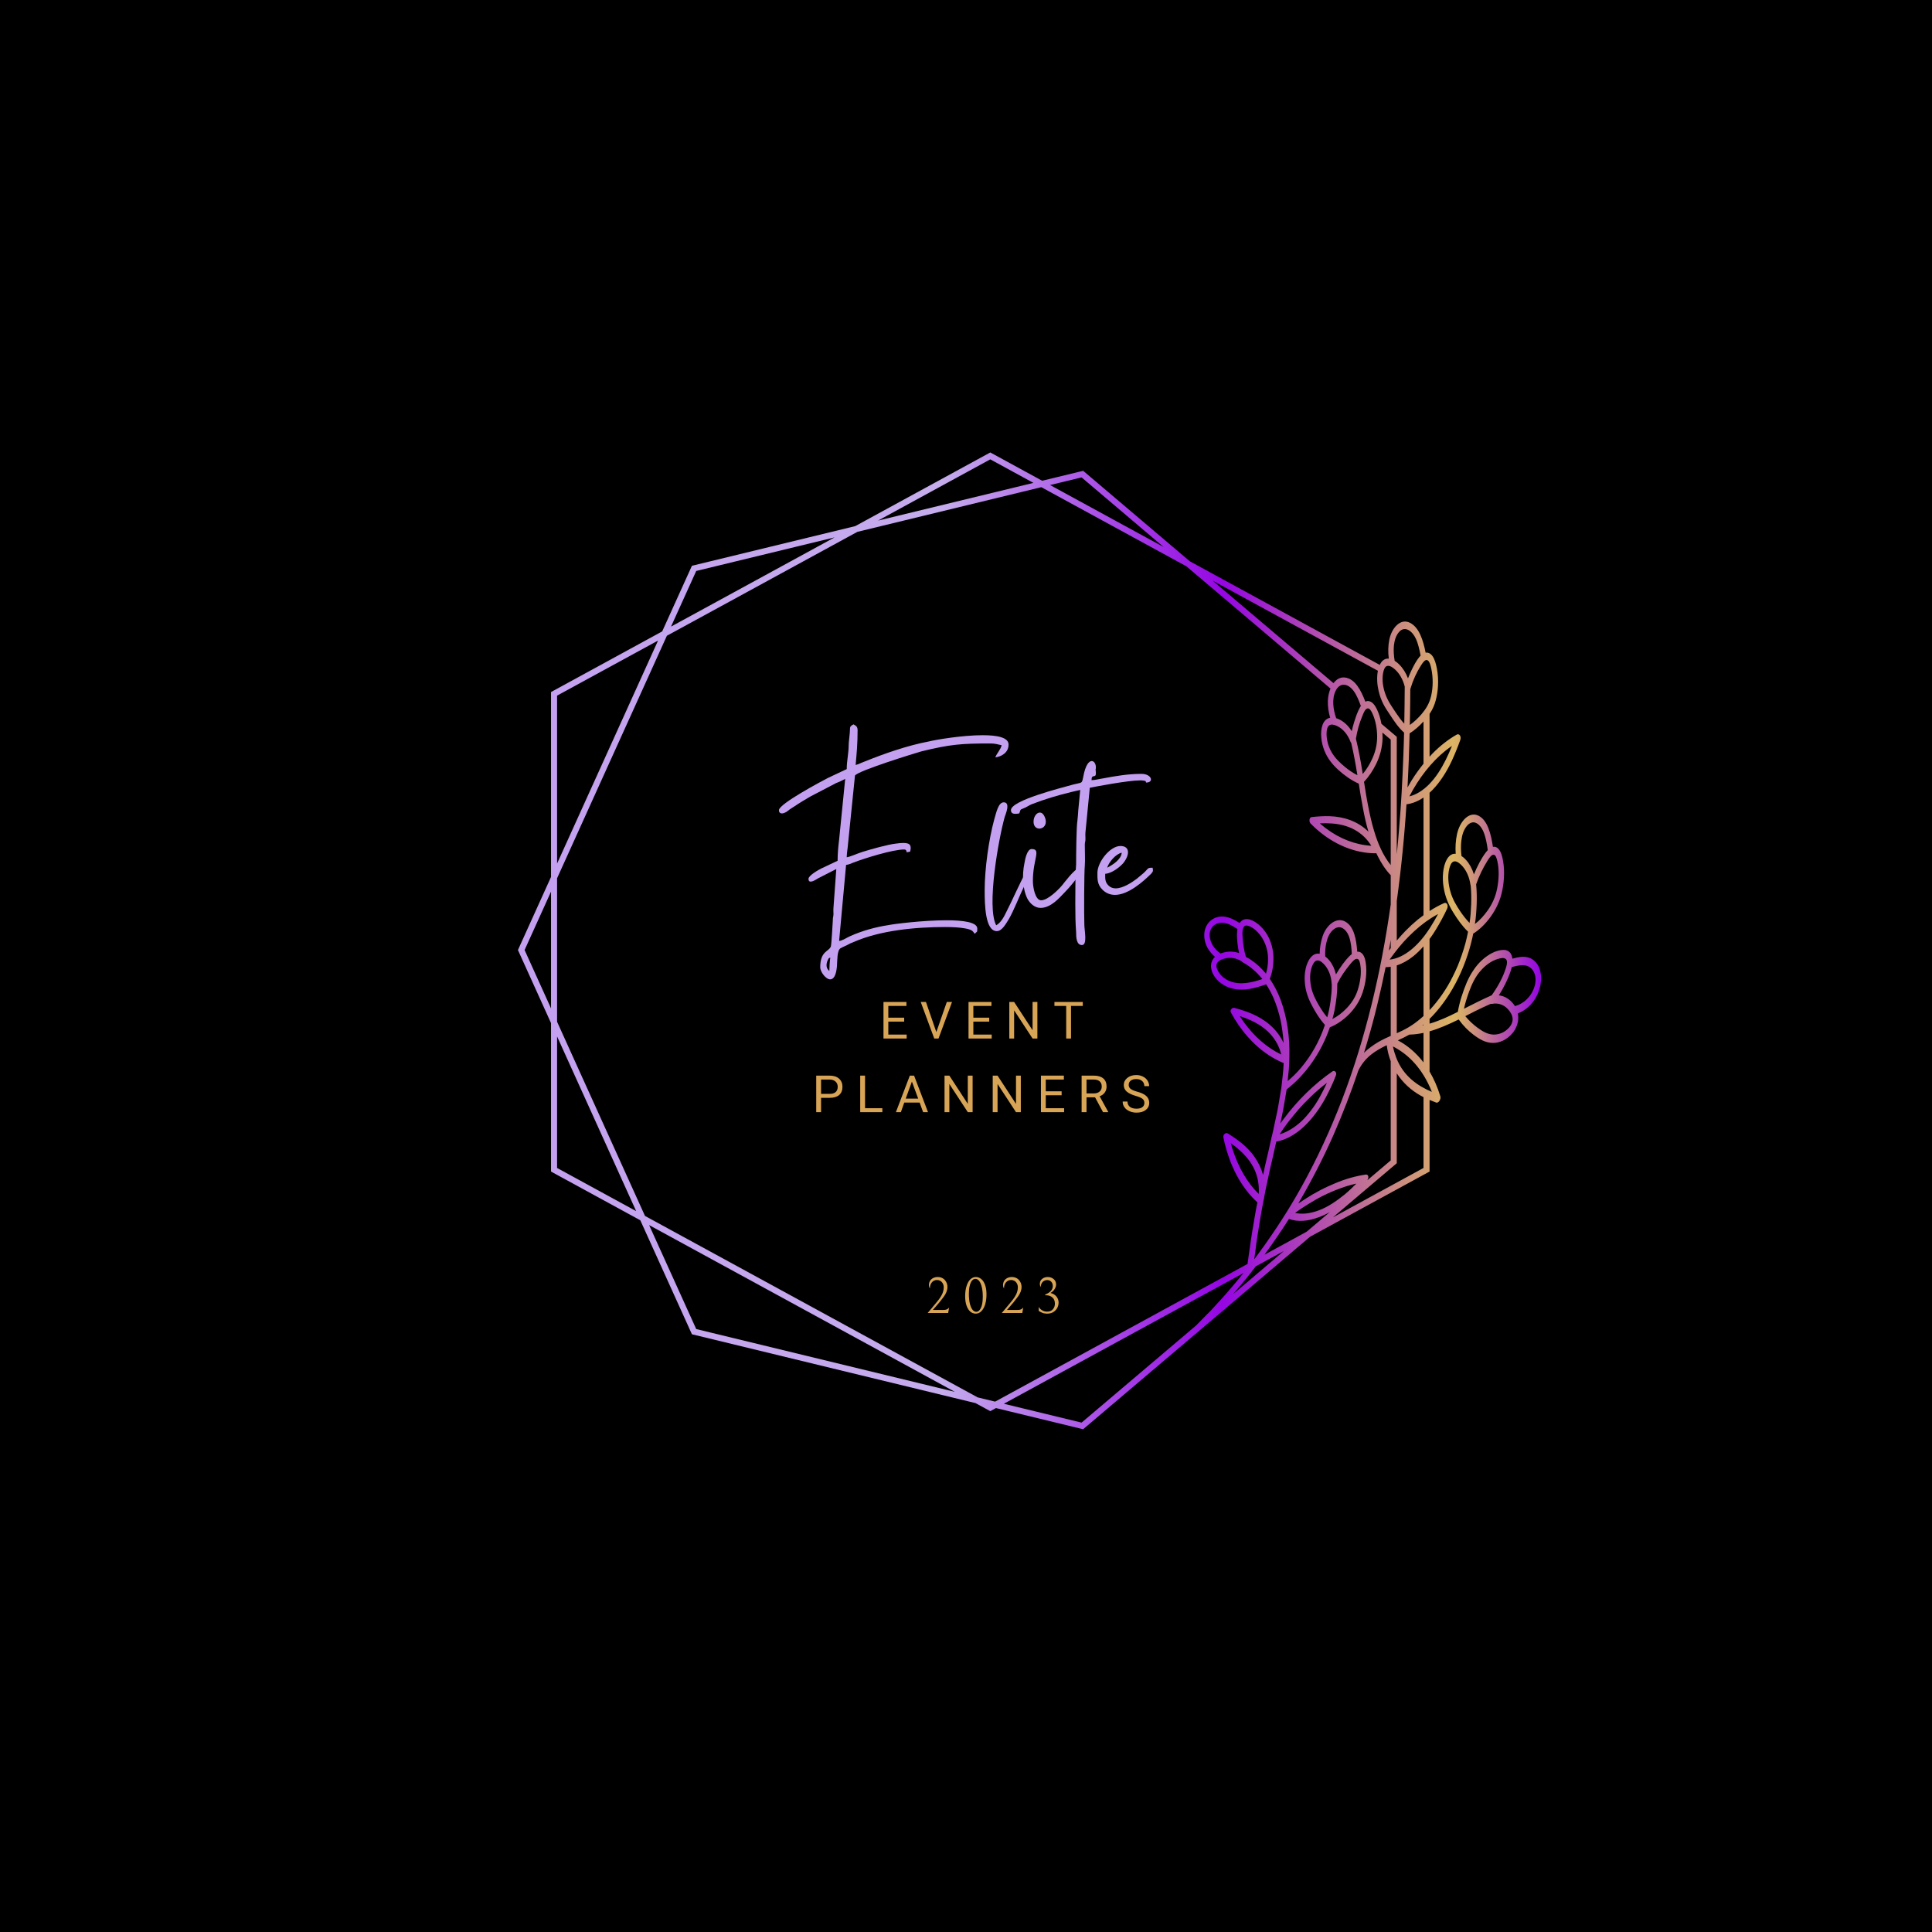 <svg xmlns="http://www.w3.org/2000/svg" xmlns:xlink="http://www.w3.org/1999/xlink" width="500" zoomAndPan="magnify" viewBox="0 0 375 375" height="500" preserveAspectRatio="xMidYMid meet" version="1.0"><defs><g/><clipPath id="580f5c4fe0"><path d="M 100.531 87.75 L 299.281 87.75 L 299.281 277.5 L 100.531 277.5 Z M 100.531 87.75 " clip-rule="nonzero"/></clipPath><clipPath id="accb8902eb"><path d="M 298.859 188.125 C 298.477 186.953 297.695 186.234 296.863 185.918 C 295.82 185.52 294.672 185.777 293.555 186.078 C 293.531 185.883 293.492 185.691 293.43 185.508 C 293.141 184.645 292.465 184.359 291.812 184.375 C 290.395 184.406 288.895 185.227 287.617 186.395 C 287.016 186.949 286.477 187.59 285.996 188.316 C 285.496 189.043 285.059 189.852 284.68 190.734 C 283.949 192.48 283.301 194.453 282.965 196.398 C 281.176 197.312 279.32 198.16 277.477 198.691 L 277.477 197.773 C 281.383 193.926 284.402 188.195 285.789 182.004 L 285.949 181.219 C 287.156 180.48 288.336 179.316 289.305 177.984 C 290.344 176.539 291.164 174.898 291.578 172.91 C 292.023 170.766 292.086 168.453 291.609 166.434 C 291.41 165.566 291.027 164.695 290.398 164.434 C 290.191 164.348 289.984 164.336 289.781 164.379 C 289.391 161.859 288.75 159.18 286.938 158.309 C 285.152 157.453 283.359 159.398 282.809 161.883 C 282.539 163.152 282.457 164.445 282.551 165.719 C 281.945 165.668 281.348 165.938 280.863 166.754 C 280.012 168.203 279.918 170.461 280.191 172.129 C 280.477 174.043 281.152 175.602 282.027 177.031 C 282.906 178.473 283.84 179.773 284.949 180.844 C 284.797 181.605 284.633 182.359 284.434 183.109 C 284.223 183.859 283.996 184.598 283.746 185.328 C 283.496 186.055 283.227 186.773 282.941 187.477 C 282.645 188.18 282.316 188.871 281.98 189.543 C 280.762 192.012 279.18 194.238 277.477 196.062 L 277.477 182.25 C 277.574 182.117 277.676 181.988 277.773 181.855 C 278.113 181.371 278.438 180.867 278.754 180.352 C 279.504 179.105 280.234 177.777 280.867 176.422 C 281.195 175.734 280.816 175.059 280.293 175.293 C 279.336 175.719 278.395 176.234 277.477 176.832 L 277.477 153.875 C 277.668 153.703 277.855 153.523 278.039 153.336 C 279.504 151.828 280.785 149.832 281.789 147.684 C 282.398 146.383 282.941 145.016 283.441 143.629 C 283.691 142.926 283.238 142.309 282.742 142.59 C 281.078 143.539 279.488 144.789 278.027 146.281 C 277.84 146.473 277.66 146.68 277.477 146.879 L 277.477 138.566 C 277.637 138.324 277.797 138.074 277.941 137.809 C 278.344 137.086 278.617 136.266 278.809 135.395 C 279.262 133.355 279.246 131.098 278.754 129.082 C 278.543 128.234 278.215 127.336 277.617 126.906 C 277.316 126.688 277.012 126.633 276.715 126.684 C 276.234 124.285 275.484 121.793 273.66 120.875 C 271.855 119.969 270.145 121.816 269.668 124.141 C 269.418 125.355 269.406 126.613 269.566 127.844 C 268.945 127.785 268.348 128.051 267.906 128.863 C 267.871 128.926 267.848 128.996 267.816 129.059 L 230.945 108.945 L 210.465 91.574 L 210.238 91.383 L 202.281 93.312 L 192.496 87.973 L 192.215 87.82 L 165.996 102.121 L 134.578 109.75 L 134.301 109.816 L 128.531 122.555 L 107.258 134.16 L 106.953 134.328 L 106.953 170.215 L 100.531 184.398 L 106.953 198.578 L 106.953 227.398 L 124.281 236.852 L 134.184 258.719 L 134.301 258.98 L 189.344 272.34 L 191.934 273.754 L 192.215 273.906 L 193.316 273.305 L 209.945 277.344 L 210.238 277.414 L 254.297 240.043 L 277.168 227.566 L 277.477 227.398 L 277.477 213.5 C 277.902 213.684 278.332 213.855 278.766 214.012 C 279.184 214.168 279.734 213.379 279.574 212.812 C 279.039 211.031 278.324 209.414 277.477 207.977 L 277.477 200.184 C 279.359 199.641 281.242 198.805 283.133 197.879 C 283.988 199.07 284.969 200.07 286.047 200.875 C 287.168 201.719 288.328 202.395 289.703 202.434 C 290.984 202.469 292.469 201.891 293.633 200.469 C 294.238 199.711 294.711 198.629 294.699 197.527 C 294.695 197.234 294.664 196.965 294.613 196.707 C 296.23 196.082 297.871 194.703 298.695 192.293 C 299.199 190.871 299.266 189.371 298.859 188.125 Z M 289.887 165.898 C 290.316 165.887 290.516 166.641 290.629 167.133 C 291.023 168.785 290.941 170.758 290.586 172.508 C 290.273 174.113 289.609 175.5 288.777 176.688 C 288.043 177.727 287.203 178.656 286.281 179.352 C 286.492 178.059 286.574 176.762 286.625 175.473 C 286.668 174.18 286.645 172.898 286.52 171.645 C 287.086 170.023 287.832 168.508 288.664 167.164 C 288.965 166.688 289.414 165.91 289.887 165.898 Z M 283.66 163.09 C 283.781 162.082 284.082 161.133 284.648 160.402 C 285.137 159.777 285.773 159.457 286.395 159.691 C 287.066 159.945 287.617 160.648 287.965 161.496 C 288.402 162.555 288.613 163.781 288.773 165.004 C 288.652 165.129 288.539 165.262 288.434 165.402 C 287.5 166.625 286.75 168.129 286.086 169.715 C 285.75 168.617 285.234 167.66 284.562 166.922 C 284.301 166.625 283.996 166.355 283.672 166.145 C 283.555 165.176 283.523 164.102 283.66 163.09 Z M 283.441 176.898 C 282.684 175.758 281.941 174.551 281.527 173.066 C 281.141 171.723 280.934 170.074 281.312 168.59 C 281.461 168.023 281.691 167.383 282.133 167.227 C 282.391 167.133 282.66 167.199 282.914 167.34 C 282.961 167.379 283.008 167.41 283.062 167.426 C 283.254 167.551 283.438 167.711 283.598 167.859 C 284.531 168.742 285.199 170.148 285.422 171.777 C 285.43 171.848 285.449 171.91 285.469 171.973 C 285.582 173.148 285.594 174.344 285.555 175.543 C 285.508 176.742 285.43 177.945 285.238 179.145 C 284.598 178.473 284 177.727 283.441 176.898 Z M 106.953 195.727 L 101.824 184.398 L 106.953 173.066 Z M 280.574 145.699 C 280.984 145.375 281.398 145.066 281.82 144.781 C 280.332 148.508 278.367 151.98 275.516 153.738 C 274.891 154.125 274.23 154.414 273.559 154.574 C 275.426 150.98 277.82 147.914 280.574 145.699 Z M 276.301 154.801 L 276.301 177.641 C 275.926 177.914 275.551 178.199 275.184 178.496 C 274.371 179.164 273.582 179.891 272.824 180.668 C 272.242 181.266 271.668 181.902 271.113 182.559 L 271.113 174.891 C 271.566 171.609 271.953 168.32 272.273 165.027 C 272.414 163.543 272.562 162.062 272.672 160.574 C 272.785 159.09 272.914 157.605 272.996 156.121 C 274.168 155.965 275.27 155.5 276.301 154.801 Z M 273.195 152.855 L 273.348 149.715 C 273.414 148.488 273.449 147.258 273.492 146.031 C 273.535 144.801 273.582 143.574 273.605 142.348 C 274.566 141.746 275.469 140.945 276.301 140.039 L 276.301 148.242 C 275.5 149.227 274.742 150.281 274.039 151.402 C 273.746 151.875 273.469 152.363 273.195 152.855 Z M 277.094 128.164 C 277.523 128.418 277.707 129.281 277.824 129.84 C 278.18 131.562 278.168 133.406 277.773 135.117 C 277.438 136.547 276.773 137.602 275.961 138.566 C 275.262 139.395 274.469 140.129 273.645 140.719 L 273.684 138.707 C 273.699 137.062 273.75 135.41 273.738 133.766 L 273.77 133.668 C 274.258 132.02 274.969 130.477 275.824 129.145 C 276.102 128.719 276.605 127.883 277.094 128.164 Z M 271.527 122.699 C 272.652 121.379 274.113 122.449 274.812 123.965 C 275.281 124.969 275.516 126.117 275.738 127.258 C 275.664 127.332 275.594 127.406 275.523 127.488 C 274.91 128.215 274.41 129.184 273.965 130.109 C 273.719 130.613 273.496 131.133 273.293 131.668 C 272.883 130.613 272.309 129.691 271.594 128.977 C 271.328 128.707 271.023 128.457 270.703 128.258 C 270.375 126.367 270.379 124.051 271.527 122.699 Z M 268.461 130.613 C 268.57 130.043 268.793 129.359 269.27 129.258 C 269.508 129.203 269.75 129.266 269.984 129.383 C 270.023 129.414 270.066 129.438 270.113 129.449 C 270.336 129.582 270.555 129.754 270.742 129.918 C 271.637 130.695 272.305 131.895 272.656 133.262 L 272.656 133.277 C 272.66 134.473 272.637 135.672 272.625 136.867 C 272.613 138.062 272.602 139.262 272.57 140.457 C 272.016 139.879 271.531 139.215 271.047 138.488 C 270.281 137.328 269.457 136.234 268.941 134.832 C 268.465 133.562 268.195 132.023 268.461 130.613 Z M 267.449 130.195 C 267.191 131.457 267.301 132.91 267.582 134.09 C 267.785 134.965 268.078 135.801 268.457 136.559 C 268.836 137.332 269.301 137.992 269.758 138.684 C 270.613 139.992 271.445 141.25 272.531 142.195 C 272.504 143.648 272.445 145.102 272.395 146.555 C 272.215 151.344 271.969 156.133 271.559 160.918 C 271.465 162.246 271.324 163.57 271.203 164.898 L 271.113 165.828 L 271.113 143.016 L 268.133 140.488 C 267.957 139.492 267.668 138.535 267.262 137.684 C 266.887 136.898 266.363 136.172 265.641 136.078 C 265.418 136.051 265.207 136.098 265.012 136.191 C 264.176 133.992 263.02 131.727 261.023 131.5 C 260.137 131.402 259.391 131.855 258.832 132.598 L 235.371 112.703 Z M 258.961 140.707 C 259.176 140.766 259.379 140.852 259.562 140.938 C 260.676 141.465 261.609 142.586 262.137 143.992 C 262.168 144.074 262.215 144.141 262.266 144.195 C 262.75 146.238 263.133 148.352 263.469 150.469 C 262.617 150.035 261.809 149.488 261.035 148.844 C 260.082 148.047 259.156 147.195 258.457 145.992 C 257.828 144.91 257.422 143.52 257.492 142.129 C 257.52 141.594 257.664 140.969 258.078 140.75 C 258.289 140.633 258.527 140.621 258.762 140.66 C 258.824 140.699 258.895 140.711 258.961 140.707 Z M 259.262 134.062 C 259.609 133.348 260.172 132.891 260.816 132.902 C 261.551 132.91 262.234 133.434 262.742 134.117 C 263.352 134.945 263.754 135.988 264.141 137.023 C 264.086 137.109 264.031 137.195 263.98 137.285 C 263.484 138.148 263.137 139.207 262.824 140.203 C 262.648 140.766 262.5 141.34 262.375 141.922 C 261.801 141 261.07 140.266 260.238 139.785 C 259.969 139.629 259.664 139.496 259.355 139.402 C 258.777 137.758 258.457 135.684 259.262 134.062 Z M 263.184 143.387 C 263.434 141.84 263.848 140.344 264.438 138.957 C 264.645 138.453 264.93 137.656 265.395 137.512 C 265.832 137.375 266.184 138.051 266.383 138.48 C 267 139.84 267.305 141.438 267.305 143.039 C 267.293 144.574 266.953 145.949 266.355 147.254 C 265.871 148.336 265.227 149.379 264.508 150.23 L 264.465 149.965 C 264.125 147.75 263.703 145.535 263.184 143.387 Z M 267.105 148.297 C 267.844 146.777 268.297 145.129 268.355 143.309 C 268.359 142.941 268.352 142.57 268.328 142.195 L 269.938 143.559 L 269.938 167.91 C 268.457 166.059 267.43 163.734 266.688 161.195 C 266.227 159.691 265.887 158.121 265.574 156.527 C 265.25 154.93 265.008 153.32 264.754 151.746 C 265.668 150.793 266.457 149.602 267.105 148.297 Z M 209.934 92.664 L 225.852 106.168 L 203.82 94.148 Z M 192.215 89.16 L 200.586 93.727 L 170.422 101.047 Z M 135.137 110.824 L 161.996 104.305 L 130.246 121.621 Z M 108.129 135.023 L 127.727 124.336 L 108.129 167.617 Z M 108.129 226.699 L 108.129 201.176 L 123.477 235.074 Z M 135.137 257.969 L 125.996 237.789 L 185.348 270.16 Z M 193.152 272.055 L 189.77 271.234 L 125.191 236.008 L 108.129 198.324 L 108.129 170.469 L 129.441 123.402 L 166.422 103.23 L 202.121 94.562 L 230.277 109.922 L 258.246 133.645 C 257.945 134.367 257.766 135.195 257.738 136.02 C 257.699 137.168 257.883 138.27 258.18 139.316 C 257.574 139.43 257.027 139.824 256.711 140.688 C 256.426 141.473 256.371 142.348 256.461 143.215 C 256.539 144.078 256.762 144.926 257.043 145.652 C 257.68 147.258 258.676 148.449 259.781 149.453 C 261.008 150.559 262.32 151.48 263.738 152.109 C 263.988 153.699 264.234 155.285 264.543 156.848 C 264.832 158.41 265.172 159.941 265.613 161.434 C 263.512 159.34 260.746 158.516 258.098 158.422 C 256.93 158.383 255.758 158.465 254.59 158.59 C 254.094 158.641 254.055 159.508 254.367 159.824 C 257.113 162.641 260.41 164.551 263.93 165.301 C 264.922 165.508 265.93 165.617 266.941 165.625 C 267.008 165.625 267.07 165.609 267.133 165.586 C 267.219 165.762 267.305 165.941 267.395 166.125 C 268.09 167.543 268.938 168.832 269.938 169.879 L 269.938 175.574 C 269.805 176.508 269.668 177.441 269.52 178.375 C 268.539 184.699 267.277 190.992 265.66 197.203 C 264.012 203.512 262.02 209.742 259.559 215.801 C 257.293 221.41 254.652 226.883 251.617 232.133 C 249.148 236.391 246.402 240.492 243.445 244.43 C 243.512 243.949 243.578 243.473 243.645 243 C 243.703 242.516 243.766 242.031 243.828 241.555 C 243.957 240.59 244.105 239.633 244.266 238.676 C 244.441 237.73 244.562 236.746 244.738 235.789 C 244.898 234.824 245.094 233.875 245.273 232.914 L 245.301 232.773 C 245.32 232.719 245.336 232.66 245.348 232.598 L 245.375 232.383 C 245.695 230.555 246.133 228.789 246.5 226.973 C 246.695 226.07 246.902 225.176 247.121 224.289 C 247.312 223.383 247.512 222.48 247.723 221.586 C 251.633 220.914 255.102 217.184 257.348 212.992 C 258.07 211.617 258.746 210.199 259.301 208.734 C 259.535 208.145 259.047 207.668 258.617 207.961 C 255.105 210.375 251.82 213.594 249.094 217.27 C 248.891 217.535 248.695 217.805 248.504 218.078 C 249.008 215.887 249.387 213.648 249.738 211.457 C 253.395 208.625 256.457 204.316 258.125 199.402 C 259.387 198.914 260.652 198.043 261.746 196.977 C 262.906 195.812 263.867 194.438 264.469 192.684 C 265.102 190.789 265.383 188.695 265.078 186.793 C 264.957 185.977 264.652 185.141 264.051 184.836 C 263.852 184.734 263.645 184.703 263.441 184.719 C 263.27 182.375 262.844 179.855 261.117 178.883 C 259.41 177.93 257.469 179.52 256.723 181.703 C 256.359 182.832 256.156 183.969 256.148 185.129 C 255.551 185.016 254.934 185.191 254.387 185.867 C 253.414 187.066 253.129 189.047 253.258 190.57 C 253.363 192.293 253.898 193.762 254.641 195.152 C 255.363 196.543 256.172 197.824 257.164 198.93 C 256.133 202.059 254.484 204.949 252.473 207.32 C 251.699 208.25 250.812 209.086 249.93 209.848 C 250.02 209.062 250.102 208.281 250.168 207.504 C 250.23 206.723 250.246 205.934 250.266 205.156 C 250.371 201.258 249.816 197.422 248.562 194.047 C 248.008 192.586 247.297 191.211 246.469 189.992 C 247.059 188.492 247.25 186.84 247.152 185.293 C 247.016 183.73 246.531 182.25 245.719 181.047 C 244.949 179.918 243.883 178.922 242.684 178.516 C 242.07 178.305 241.363 178.332 240.836 178.871 C 240.75 178.957 240.676 179.055 240.609 179.156 C 238.988 178.121 237.07 177.27 235.258 178.484 C 234.449 179.02 233.895 179.965 233.777 180.984 C 233.66 182.07 233.891 183.078 234.379 183.969 C 234.758 184.66 235.258 185.234 235.828 185.723 L 235.781 185.766 C 235.219 186.32 234.969 187.086 235.074 187.875 C 235.254 189.285 236.348 190.461 237.395 191.117 C 238.492 191.809 239.781 192.102 241.082 192.086 C 242.664 192.07 244.211 191.59 245.758 191.066 C 246.305 191.906 246.812 192.824 247.219 193.785 C 247.77 195.094 248.207 196.492 248.543 197.953 C 248.84 199.402 249.035 200.91 249.148 202.453 C 247.84 199.605 245.434 197.793 242.863 196.715 C 241.797 196.266 240.691 195.926 239.578 195.625 C 239.168 195.516 238.668 196.059 238.906 196.508 C 240.746 199.906 243.215 202.812 246.277 204.816 C 247.148 205.387 248.066 205.883 249.016 206.289 C 249.066 206.309 249.113 206.316 249.16 206.32 C 249.09 207.906 248.902 209.492 248.711 211.102 C 248.707 211.133 248.699 211.164 248.699 211.195 C 248.52 212.34 248.32 213.492 248.117 214.652 C 247.918 215.812 247.641 216.941 247.406 218.098 C 247.234 218.93 247.062 219.758 246.859 220.574 C 246.793 220.684 246.77 220.805 246.773 220.926 C 246.641 221.516 246.504 222.109 246.371 222.707 C 246.238 223.305 246.113 223.902 245.961 224.488 C 245.676 225.664 245.406 226.855 245.164 228.055 C 244.461 225.5 242.918 223.477 241.117 221.984 C 240.227 221.242 239.273 220.594 238.297 219.984 C 237.898 219.738 237.355 220.277 237.449 220.746 C 237.641 221.715 237.883 222.672 238.18 223.605 C 238.484 224.547 238.789 225.438 239.172 226.32 C 239.926 228.07 240.883 229.719 242.027 231.18 C 242.645 231.977 243.324 232.703 244.055 233.375 C 243.66 235.277 243.379 237.238 243.039 239.137 C 242.883 240.098 242.738 241.062 242.613 242.031 C 242.473 242.992 242.324 243.941 242.203 244.902 C 242.188 245.043 242.172 245.184 242.152 245.324 Z M 266.168 164.168 C 263.055 163.969 260.023 162.789 257.379 160.793 C 256.973 160.488 256.57 160.16 256.18 159.816 C 259.238 159.668 262.418 160.086 264.871 162.512 C 265.355 162.992 265.789 163.547 266.168 164.168 Z M 265.082 227.984 C 263.125 228.27 261.113 228.844 259.152 229.668 C 258.18 230.082 257.164 230.535 256.18 231.055 C 255.191 231.57 254.219 232.141 253.27 232.766 C 252.84 233.031 252.418 233.309 251.996 233.594 C 254.5 229.324 256.777 224.926 258.781 220.41 C 260.586 216.266 262.234 212.055 263.66 207.773 C 264.309 206.477 265.141 205.492 266.109 204.715 C 266.59 204.328 267.098 203.988 267.617 203.688 C 268.129 203.383 268.648 203.117 269.164 202.875 C 269.312 204 269.578 205.031 269.938 205.98 L 269.938 225.234 L 265.383 229.098 C 265.754 228.555 265.621 227.902 265.082 227.984 Z M 267.508 202.27 C 267.023 202.555 266.551 202.863 266.094 203.207 C 265.625 203.551 265.172 203.93 264.75 204.352 C 264.977 203.625 265.211 202.898 265.41 202.164 C 266.824 197.406 267.957 192.578 268.949 187.73 C 269.281 187.73 269.609 187.699 269.938 187.652 L 269.938 201.062 C 269.137 201.414 268.312 201.805 267.508 202.27 Z M 269.938 182.449 L 269.938 184.035 C 269.82 184.191 269.695 184.344 269.578 184.504 L 269.844 183.012 C 269.875 182.824 269.902 182.637 269.938 182.449 Z M 241.371 227.918 C 240.543 226.504 239.887 224.984 239.328 223.359 C 239.164 222.879 239.02 222.391 238.895 221.895 C 240.137 222.777 241.324 223.793 242.281 225.031 C 242.758 225.648 243.18 226.324 243.52 227.07 C 243.848 227.809 244.086 228.609 244.227 229.488 C 244.336 230.211 244.367 230.965 244.316 231.742 C 243.184 230.629 242.199 229.332 241.371 227.918 Z M 248.383 220.16 C 248.922 219.309 249.5 218.48 250.117 217.688 C 250.422 217.289 250.746 216.902 251.062 216.516 C 251.375 216.125 251.691 215.742 252.02 215.367 C 252.672 214.617 253.359 213.902 254.07 213.219 C 254.758 212.523 255.473 211.867 256.211 211.246 C 256.648 210.879 257.098 210.527 257.555 210.191 C 256.68 212.047 255.738 213.895 254.516 215.465 C 253.918 216.254 253.293 216.996 252.598 217.645 C 251.895 218.289 251.148 218.852 250.355 219.309 C 249.703 219.684 249.047 219.969 248.383 220.16 Z M 262.012 185.5 C 260.984 186.504 260.109 187.789 259.309 189.133 C 259.07 188.105 258.648 187.184 258.043 186.438 C 257.805 186.145 257.527 185.863 257.223 185.637 C 257.188 184.75 257.246 183.785 257.469 182.891 C 257.672 181.988 258.043 181.156 258.668 180.559 C 259.207 180.039 259.863 179.812 260.461 180.09 C 261.109 180.387 261.598 181.082 261.879 181.891 C 262.227 182.906 262.332 184.051 262.383 185.176 C 262.254 185.273 262.129 185.383 262.012 185.5 Z M 263.414 186.113 C 263.84 186.148 263.977 186.859 264.043 187.32 C 264.297 188.879 264.023 190.648 263.523 192.199 C 263.062 193.621 262.273 194.773 261.34 195.738 C 260.93 196.16 260.496 196.551 260.043 196.898 C 259.578 197.242 259.102 197.543 258.617 197.789 C 258.766 197.234 258.93 196.684 259.031 196.113 C 259.199 195.25 259.332 194.383 259.43 193.516 C 259.477 193.082 259.516 192.648 259.543 192.215 C 259.562 191.781 259.57 191.348 259.57 190.914 C 260.266 189.523 261.156 188.258 262.094 187.125 C 262.43 186.727 262.941 186.07 263.414 186.113 Z M 258.469 190.902 C 258.473 190.969 258.484 191.027 258.496 191.082 C 258.512 192.156 258.398 193.219 258.262 194.289 C 258.113 195.359 257.914 196.43 257.613 197.469 C 257.035 196.781 256.531 196.039 256.047 195.223 C 255.398 194.105 254.77 192.934 254.492 191.566 C 254.242 190.328 254.164 188.832 254.672 187.555 C 254.863 187.07 255.156 186.523 255.605 186.434 C 255.871 186.383 256.133 186.473 256.371 186.625 C 256.414 186.664 256.457 186.699 256.512 186.723 C 256.691 186.855 256.859 187.02 257.004 187.172 C 257.848 188.07 258.391 189.414 258.469 190.902 Z M 240.504 184.988 C 239.602 184.68 238.625 184.621 237.672 184.84 C 237.41 184.898 237.148 184.977 236.891 185.074 C 236.34 184.672 235.809 184.156 235.426 183.551 C 235.043 182.945 234.797 182.242 234.797 181.438 C 234.805 180.699 235.102 179.996 235.668 179.574 C 236.223 179.156 236.941 179.035 237.574 179.125 C 238.527 179.266 239.371 179.793 240.18 180.328 C 240.148 180.523 240.125 180.727 240.113 180.926 C 240.035 182.277 240.227 183.688 240.504 184.988 Z M 236.246 186.898 C 236.414 186.629 236.664 186.445 236.941 186.312 L 236.98 186.293 C 237.148 186.219 237.32 186.16 237.48 186.109 C 238.699 185.73 239.992 185.934 241.043 186.621 C 241.086 186.695 241.148 186.762 241.238 186.812 C 241.965 187.199 242.648 187.672 243.281 188.215 C 243.91 188.758 244.484 189.367 245.012 190.035 C 242.902 190.738 240.719 191.246 238.699 190.441 C 237.77 190.07 236.902 189.387 236.402 188.438 C 236.176 188.012 235.949 187.387 236.246 186.898 Z M 242.766 186.281 C 242.461 186.082 242.148 185.898 241.828 185.727 C 241.645 185.102 241.5 184.465 241.398 183.816 C 241.281 183.16 241.207 182.492 241.18 181.816 C 241.156 181.262 241.098 180.59 241.332 180.062 C 241.539 179.574 241.977 179.598 242.352 179.727 C 243.289 180.047 244.141 180.852 244.746 181.707 C 245.422 182.656 245.891 183.844 246.062 185.117 C 246.215 186.375 246.098 187.734 245.719 188.988 C 244.852 187.926 243.863 187.008 242.766 186.281 Z M 248.688 204.684 C 247.273 204.004 245.957 203.117 244.754 202.07 C 244.152 201.547 243.586 200.984 243.043 200.387 C 242.492 199.785 241.973 199.145 241.484 198.477 C 241.191 198.066 240.91 197.652 240.641 197.223 C 243.523 198.176 246.375 199.645 247.949 202.684 C 248.266 203.297 248.516 203.969 248.688 204.684 Z M 235.004 254.391 L 234.078 255.32 C 233.461 255.941 232.848 256.562 232.242 257.191 L 232.148 257.285 L 209.934 276.129 L 194.852 272.469 L 241.348 247.105 C 239.602 249.277 237.785 251.387 235.891 253.426 Z M 239.379 251.152 C 240.242 250.145 241.09 249.121 241.949 248.105 C 242.559 247.344 243.156 246.57 243.746 245.797 L 249.203 242.82 Z M 253.629 239.066 L 245.434 243.539 C 247.09 241.277 248.684 238.969 250.184 236.598 C 251.945 237.234 253.926 237.027 255.98 236.262 C 256.695 236.008 257.398 235.672 258.09 235.281 Z M 253.43 235.539 C 252.711 235.609 252.023 235.566 251.371 235.426 C 252.199 234.82 253.047 234.254 253.91 233.73 C 254.781 233.211 255.609 232.703 256.48 232.258 C 257.344 231.812 258.223 231.41 259.102 231.059 C 259.988 230.711 260.836 230.391 261.711 230.137 C 262.23 229.984 262.75 229.852 263.266 229.738 C 262.508 230.492 261.754 231.223 260.957 231.883 C 260.148 232.539 259.328 233.137 258.5 233.656 C 256.867 234.699 255.129 235.375 253.43 235.539 Z M 276.301 226.699 L 258.723 236.289 L 270.906 225.957 L 271.113 225.781 L 271.113 208.332 C 272.305 210.195 273.902 211.598 275.605 212.582 C 275.836 212.711 276.066 212.836 276.301 212.953 Z M 277.922 211.934 C 275.109 210.742 272.422 208.867 271.039 205.375 C 270.77 204.668 270.531 203.914 270.371 203.117 C 271.777 203.828 273.098 204.805 274.25 206.02 C 275.398 207.23 276.402 208.688 277.23 210.363 C 277.48 210.867 277.711 211.391 277.922 211.934 Z M 276.078 199.035 C 276.152 198.973 276.227 198.91 276.301 198.848 L 276.301 198.984 C 276.227 199 276.152 199.02 276.078 199.035 Z M 276.301 200.48 L 276.301 206.215 C 275.266 204.863 274.074 203.723 272.785 202.82 C 272.309 202.488 271.82 202.195 271.316 201.926 C 272.07 201.594 272.82 201.242 273.566 200.816 C 274.477 200.801 275.391 200.68 276.301 200.48 Z M 274.145 198.922 C 273.922 199.074 273.695 199.215 273.465 199.352 C 273.434 199.367 273.398 199.387 273.367 199.41 C 272.633 199.848 271.875 200.207 271.113 200.547 L 271.113 187.383 C 272.227 187.027 273.305 186.414 274.324 185.602 C 275.008 185.047 275.668 184.402 276.301 183.691 L 276.301 197.215 C 275.598 197.848 274.879 198.422 274.145 198.922 Z M 275.883 182.379 C 274.648 183.82 273.297 184.98 271.773 185.684 C 271.102 185.988 270.406 186.191 269.719 186.262 C 270.898 184.594 272.125 183.059 273.504 181.703 C 274.859 180.348 276.273 179.164 277.785 178.203 C 278.23 177.922 278.68 177.656 279.133 177.41 C 278.152 179.215 277.113 180.938 275.883 182.379 Z M 285.168 192.434 C 285.719 190.922 286.402 189.543 287.359 188.461 C 288.352 187.312 289.512 186.492 290.703 186.145 C 291.195 186 291.832 185.805 292.262 186.137 C 292.668 186.449 292.492 187.262 292.309 187.836 C 292.152 188.332 291.973 188.816 291.773 189.289 C 291.566 189.766 291.34 190.227 291.102 190.676 C 290.621 191.574 290.09 192.414 289.539 193.18 C 287.758 193.977 285.938 194.883 284.156 195.797 C 284.402 194.645 284.777 193.512 285.168 192.434 Z M 292.941 199.422 C 292.035 200.461 290.844 200.848 289.844 200.809 C 288.695 200.762 287.723 200.16 286.777 199.469 C 285.93 198.848 285.141 198.109 284.414 197.234 L 286.324 196.262 C 287.344 195.75 288.367 195.281 289.398 194.828 C 289.457 194.859 289.523 194.871 289.59 194.855 C 290.734 194.625 291.848 194.965 292.684 195.875 C 292.887 196.098 293.102 196.359 293.273 196.676 C 293.297 196.75 293.332 196.816 293.371 196.867 C 293.469 197.078 293.543 197.305 293.582 197.551 C 293.691 198.273 293.363 198.938 292.941 199.422 Z M 297.867 191.41 C 297.551 192.52 296.953 193.375 296.289 194.012 C 295.578 194.695 294.824 195.07 294.047 195.285 C 293.996 195.203 293.945 195.121 293.891 195.043 C 293.105 193.949 292.059 193.324 290.93 193.195 C 291.793 191.832 292.598 190.293 293.156 188.672 C 293.266 188.363 293.359 188.039 293.434 187.715 C 294.91 187.316 296.727 186.855 297.688 188.605 C 298.09 189.352 298.172 190.379 297.867 191.41 Z M 297.867 191.41 " clip-rule="nonzero"/></clipPath><linearGradient x1="0" gradientTransform="matrix(0.397, 0, 0, 0.397, 100.532, 87.82)" y1="238.629" x2="500.356" gradientUnits="userSpaceOnUse" y2="238.629" id="19a4a70368"><stop stop-opacity="1" stop-color="rgb(76.9%, 63.1%, 94.099%)" offset="0"/><stop stop-opacity="1" stop-color="rgb(76.913%, 63.277%, 94.054%)" offset="0.031"/><stop stop-opacity="1" stop-color="rgb(76.944%, 63.631%, 93.962%)" offset="0.062"/><stop stop-opacity="1" stop-color="rgb(76.974%, 63.986%, 93.872%)" offset="0.094"/><stop stop-opacity="1" stop-color="rgb(77.005%, 64.342%, 93.782%)" offset="0.125"/><stop stop-opacity="1" stop-color="rgb(77.036%, 64.696%, 93.69%)" offset="0.156"/><stop stop-opacity="1" stop-color="rgb(77.065%, 65.051%, 93.6%)" offset="0.188"/><stop stop-opacity="1" stop-color="rgb(77.095%, 65.407%, 93.509%)" offset="0.219"/><stop stop-opacity="1" stop-color="rgb(77.126%, 65.761%, 93.419%)" offset="0.25"/><stop stop-opacity="1" stop-color="rgb(77.156%, 66.116%, 93.329%)" offset="0.281"/><stop stop-opacity="1" stop-color="rgb(77.187%, 66.472%, 93.237%)" offset="0.312"/><stop stop-opacity="1" stop-color="rgb(77.217%, 66.826%, 93.147%)" offset="0.344"/><stop stop-opacity="1" stop-color="rgb(77.246%, 67.181%, 93.056%)" offset="0.375"/><stop stop-opacity="1" stop-color="rgb(77.277%, 67.537%, 92.966%)" offset="0.406"/><stop stop-opacity="1" stop-color="rgb(77.283%, 67.714%, 92.908%)" offset="0.414"/><stop stop-opacity="1" stop-color="rgb(77.007%, 66.782%, 92.839%)" offset="0.418"/><stop stop-opacity="1" stop-color="rgb(76.74%, 65.851%, 92.784%)" offset="0.422"/><stop stop-opacity="1" stop-color="rgb(76.471%, 64.919%, 92.728%)" offset="0.426"/><stop stop-opacity="1" stop-color="rgb(76.204%, 63.986%, 92.673%)" offset="0.43"/><stop stop-opacity="1" stop-color="rgb(75.935%, 63.054%, 92.618%)" offset="0.434"/><stop stop-opacity="1" stop-color="rgb(75.668%, 62.123%, 92.563%)" offset="0.438"/><stop stop-opacity="1" stop-color="rgb(75.4%, 61.191%, 92.508%)" offset="0.441"/><stop stop-opacity="1" stop-color="rgb(75.133%, 60.258%, 92.453%)" offset="0.445"/><stop stop-opacity="1" stop-color="rgb(74.866%, 59.326%, 92.397%)" offset="0.449"/><stop stop-opacity="1" stop-color="rgb(74.599%, 58.395%, 92.342%)" offset="0.453"/><stop stop-opacity="1" stop-color="rgb(74.33%, 57.463%, 92.287%)" offset="0.457"/><stop stop-opacity="1" stop-color="rgb(74.063%, 56.531%, 92.232%)" offset="0.461"/><stop stop-opacity="1" stop-color="rgb(73.795%, 55.598%, 92.175%)" offset="0.465"/><stop stop-opacity="1" stop-color="rgb(73.528%, 54.668%, 92.12%)" offset="0.469"/><stop stop-opacity="1" stop-color="rgb(73.259%, 53.735%, 92.065%)" offset="0.473"/><stop stop-opacity="1" stop-color="rgb(72.992%, 52.803%, 92.01%)" offset="0.477"/><stop stop-opacity="1" stop-color="rgb(72.723%, 51.871%, 91.956%)" offset="0.48"/><stop stop-opacity="1" stop-color="rgb(72.456%, 50.94%, 91.901%)" offset="0.484"/><stop stop-opacity="1" stop-color="rgb(72.188%, 50.008%, 91.844%)" offset="0.488"/><stop stop-opacity="1" stop-color="rgb(71.921%, 49.075%, 91.789%)" offset="0.492"/><stop stop-opacity="1" stop-color="rgb(71.652%, 48.143%, 91.734%)" offset="0.496"/><stop stop-opacity="1" stop-color="rgb(71.385%, 47.212%, 91.679%)" offset="0.5"/><stop stop-opacity="1" stop-color="rgb(71.117%, 46.28%, 91.623%)" offset="0.504"/><stop stop-opacity="1" stop-color="rgb(70.85%, 45.348%, 91.568%)" offset="0.508"/><stop stop-opacity="1" stop-color="rgb(70.583%, 44.415%, 91.513%)" offset="0.512"/><stop stop-opacity="1" stop-color="rgb(70.316%, 43.484%, 91.458%)" offset="0.516"/><stop stop-opacity="1" stop-color="rgb(70.047%, 42.552%, 91.403%)" offset="0.52"/><stop stop-opacity="1" stop-color="rgb(69.78%, 41.62%, 91.348%)" offset="0.523"/><stop stop-opacity="1" stop-color="rgb(69.511%, 40.688%, 91.292%)" offset="0.527"/><stop stop-opacity="1" stop-color="rgb(69.244%, 39.755%, 91.237%)" offset="0.531"/><stop stop-opacity="1" stop-color="rgb(68.976%, 38.823%, 91.182%)" offset="0.535"/><stop stop-opacity="1" stop-color="rgb(68.709%, 37.892%, 91.127%)" offset="0.539"/><stop stop-opacity="1" stop-color="rgb(68.44%, 36.96%, 91.071%)" offset="0.543"/><stop stop-opacity="1" stop-color="rgb(68.173%, 36.028%, 91.016%)" offset="0.547"/><stop stop-opacity="1" stop-color="rgb(67.905%, 35.095%, 90.961%)" offset="0.551"/><stop stop-opacity="1" stop-color="rgb(67.638%, 34.164%, 90.906%)" offset="0.555"/><stop stop-opacity="1" stop-color="rgb(67.369%, 33.232%, 90.851%)" offset="0.559"/><stop stop-opacity="1" stop-color="rgb(67.102%, 32.3%, 90.796%)" offset="0.562"/><stop stop-opacity="1" stop-color="rgb(66.835%, 31.367%, 90.739%)" offset="0.566"/><stop stop-opacity="1" stop-color="rgb(66.568%, 30.437%, 90.685%)" offset="0.57"/><stop stop-opacity="1" stop-color="rgb(66.299%, 29.504%, 90.63%)" offset="0.574"/><stop stop-opacity="1" stop-color="rgb(66.032%, 28.572%, 90.575%)" offset="0.578"/><stop stop-opacity="1" stop-color="rgb(65.764%, 27.64%, 90.518%)" offset="0.582"/><stop stop-opacity="1" stop-color="rgb(65.497%, 26.709%, 90.463%)" offset="0.586"/><stop stop-opacity="1" stop-color="rgb(65.228%, 25.777%, 90.408%)" offset="0.59"/><stop stop-opacity="1" stop-color="rgb(64.961%, 24.844%, 90.353%)" offset="0.594"/><stop stop-opacity="1" stop-color="rgb(64.693%, 23.912%, 90.298%)" offset="0.598"/><stop stop-opacity="1" stop-color="rgb(64.426%, 22.981%, 90.244%)" offset="0.602"/><stop stop-opacity="1" stop-color="rgb(64.157%, 22.049%, 90.187%)" offset="0.605"/><stop stop-opacity="1" stop-color="rgb(63.89%, 21.117%, 90.132%)" offset="0.609"/><stop stop-opacity="1" stop-color="rgb(63.622%, 20.184%, 90.077%)" offset="0.613"/><stop stop-opacity="1" stop-color="rgb(63.354%, 19.254%, 90.022%)" offset="0.617"/><stop stop-opacity="1" stop-color="rgb(63.087%, 18.321%, 89.966%)" offset="0.621"/><stop stop-opacity="1" stop-color="rgb(62.82%, 17.389%, 89.911%)" offset="0.625"/><stop stop-opacity="1" stop-color="rgb(62.552%, 16.457%, 89.856%)" offset="0.629"/><stop stop-opacity="1" stop-color="rgb(62.285%, 15.526%, 89.801%)" offset="0.633"/><stop stop-opacity="1" stop-color="rgb(62.016%, 14.594%, 89.746%)" offset="0.637"/><stop stop-opacity="1" stop-color="rgb(61.749%, 13.661%, 89.691%)" offset="0.641"/><stop stop-opacity="1" stop-color="rgb(61.481%, 12.729%, 89.635%)" offset="0.645"/><stop stop-opacity="1" stop-color="rgb(61.214%, 11.798%, 89.58%)" offset="0.648"/><stop stop-opacity="1" stop-color="rgb(60.945%, 10.866%, 89.525%)" offset="0.652"/><stop stop-opacity="1" stop-color="rgb(60.678%, 9.933%, 89.47%)" offset="0.656"/><stop stop-opacity="1" stop-color="rgb(60.41%, 9.001%, 89.413%)" offset="0.66"/><stop stop-opacity="1" stop-color="rgb(60.143%, 8.07%, 89.359%)" offset="0.664"/><stop stop-opacity="1" stop-color="rgb(59.874%, 7.138%, 89.304%)" offset="0.668"/><stop stop-opacity="1" stop-color="rgb(59.607%, 6.206%, 89.249%)" offset="0.672"/><stop stop-opacity="1" stop-color="rgb(59.34%, 5.273%, 89.194%)" offset="0.676"/><stop stop-opacity="1" stop-color="rgb(59.073%, 4.343%, 89.139%)" offset="0.68"/><stop stop-opacity="1" stop-color="rgb(58.804%, 3.41%, 89.082%)" offset="0.684"/><stop stop-opacity="1" stop-color="rgb(58.537%, 2.478%, 89.027%)" offset="0.688"/><stop stop-opacity="1" stop-color="rgb(58.824%, 3.127%, 88.371%)" offset="0.691"/><stop stop-opacity="1" stop-color="rgb(59.113%, 3.775%, 87.715%)" offset="0.695"/><stop stop-opacity="1" stop-color="rgb(59.593%, 4.97%, 86.85%)" offset="0.699"/><stop stop-opacity="1" stop-color="rgb(60.074%, 6.165%, 85.986%)" offset="0.703"/><stop stop-opacity="1" stop-color="rgb(60.555%, 7.359%, 85.121%)" offset="0.707"/><stop stop-opacity="1" stop-color="rgb(61.035%, 8.556%, 84.258%)" offset="0.711"/><stop stop-opacity="1" stop-color="rgb(61.516%, 9.75%, 83.392%)" offset="0.715"/><stop stop-opacity="1" stop-color="rgb(61.996%, 10.945%, 82.529%)" offset="0.719"/><stop stop-opacity="1" stop-color="rgb(62.476%, 12.14%, 81.664%)" offset="0.723"/><stop stop-opacity="1" stop-color="rgb(62.956%, 13.336%, 80.8%)" offset="0.727"/><stop stop-opacity="1" stop-color="rgb(63.437%, 14.531%, 79.935%)" offset="0.73"/><stop stop-opacity="1" stop-color="rgb(63.918%, 15.726%, 79.071%)" offset="0.734"/><stop stop-opacity="1" stop-color="rgb(64.398%, 16.92%, 78.206%)" offset="0.738"/><stop stop-opacity="1" stop-color="rgb(64.879%, 18.115%, 77.341%)" offset="0.742"/><stop stop-opacity="1" stop-color="rgb(65.358%, 19.31%, 76.476%)" offset="0.746"/><stop stop-opacity="1" stop-color="rgb(65.839%, 20.506%, 75.612%)" offset="0.75"/><stop stop-opacity="1" stop-color="rgb(66.319%, 21.701%, 74.747%)" offset="0.754"/><stop stop-opacity="1" stop-color="rgb(66.8%, 22.896%, 73.883%)" offset="0.758"/><stop stop-opacity="1" stop-color="rgb(67.281%, 24.091%, 73.018%)" offset="0.762"/><stop stop-opacity="1" stop-color="rgb(67.761%, 25.287%, 72.154%)" offset="0.766"/><stop stop-opacity="1" stop-color="rgb(68.242%, 26.482%, 71.289%)" offset="0.77"/><stop stop-opacity="1" stop-color="rgb(68.723%, 27.676%, 70.425%)" offset="0.773"/><stop stop-opacity="1" stop-color="rgb(69.202%, 28.871%, 69.56%)" offset="0.777"/><stop stop-opacity="1" stop-color="rgb(69.682%, 30.067%, 68.697%)" offset="0.781"/><stop stop-opacity="1" stop-color="rgb(70.163%, 31.262%, 67.831%)" offset="0.785"/><stop stop-opacity="1" stop-color="rgb(70.644%, 32.457%, 66.968%)" offset="0.789"/><stop stop-opacity="1" stop-color="rgb(71.124%, 33.652%, 66.103%)" offset="0.793"/><stop stop-opacity="1" stop-color="rgb(71.605%, 34.846%, 65.239%)" offset="0.797"/><stop stop-opacity="1" stop-color="rgb(72.086%, 36.041%, 64.374%)" offset="0.801"/><stop stop-opacity="1" stop-color="rgb(72.566%, 37.238%, 63.51%)" offset="0.805"/><stop stop-opacity="1" stop-color="rgb(73.045%, 38.432%, 62.645%)" offset="0.809"/><stop stop-opacity="1" stop-color="rgb(73.526%, 39.627%, 61.781%)" offset="0.812"/><stop stop-opacity="1" stop-color="rgb(74.007%, 40.822%, 60.916%)" offset="0.816"/><stop stop-opacity="1" stop-color="rgb(74.487%, 42.018%, 60.052%)" offset="0.82"/><stop stop-opacity="1" stop-color="rgb(74.968%, 43.213%, 59.187%)" offset="0.824"/><stop stop-opacity="1" stop-color="rgb(75.449%, 44.408%, 58.324%)" offset="0.828"/><stop stop-opacity="1" stop-color="rgb(75.929%, 45.602%, 57.458%)" offset="0.832"/><stop stop-opacity="1" stop-color="rgb(76.41%, 46.799%, 56.595%)" offset="0.836"/><stop stop-opacity="1" stop-color="rgb(76.889%, 47.993%, 55.73%)" offset="0.84"/><stop stop-opacity="1" stop-color="rgb(77.37%, 49.188%, 54.866%)" offset="0.844"/><stop stop-opacity="1" stop-color="rgb(77.85%, 50.383%, 54.001%)" offset="0.848"/><stop stop-opacity="1" stop-color="rgb(78.331%, 51.579%, 53.136%)" offset="0.852"/><stop stop-opacity="1" stop-color="rgb(78.812%, 52.774%, 52.271%)" offset="0.855"/><stop stop-opacity="1" stop-color="rgb(79.292%, 53.969%, 51.407%)" offset="0.859"/><stop stop-opacity="1" stop-color="rgb(79.771%, 55.164%, 50.542%)" offset="0.863"/><stop stop-opacity="1" stop-color="rgb(80.252%, 56.358%, 49.678%)" offset="0.867"/><stop stop-opacity="1" stop-color="rgb(80.733%, 57.553%, 48.813%)" offset="0.871"/><stop stop-opacity="1" stop-color="rgb(81.213%, 58.749%, 47.949%)" offset="0.875"/><stop stop-opacity="1" stop-color="rgb(81.694%, 59.944%, 47.084%)" offset="0.879"/><stop stop-opacity="1" stop-color="rgb(82.175%, 61.139%, 46.22%)" offset="0.883"/><stop stop-opacity="1" stop-color="rgb(82.655%, 62.334%, 45.355%)" offset="0.887"/><stop stop-opacity="1" stop-color="rgb(83.136%, 63.53%, 44.492%)" offset="0.891"/><stop stop-opacity="1" stop-color="rgb(83.615%, 64.725%, 43.626%)" offset="0.895"/><stop stop-opacity="1" stop-color="rgb(84.096%, 65.919%, 42.763%)" offset="0.898"/><stop stop-opacity="1" stop-color="rgb(84.576%, 67.114%, 41.898%)" offset="0.902"/><stop stop-opacity="1" stop-color="rgb(85.057%, 68.311%, 41.034%)" offset="0.906"/><stop stop-opacity="1" stop-color="rgb(85.538%, 69.505%, 40.169%)" offset="0.91"/><stop stop-opacity="1" stop-color="rgb(86.018%, 70.7%, 39.305%)" offset="0.914"/><stop stop-opacity="1" stop-color="rgb(85.229%, 68.736%, 40.724%)" offset="0.918"/><stop stop-opacity="1" stop-color="rgb(84.441%, 66.774%, 42.145%)" offset="0.922"/><stop stop-opacity="1" stop-color="rgb(83.125%, 63.506%, 44.508%)" offset="0.926"/><stop stop-opacity="1" stop-color="rgb(81.812%, 60.237%, 46.873%)" offset="0.93"/><stop stop-opacity="1" stop-color="rgb(80.498%, 56.969%, 49.237%)" offset="0.934"/><stop stop-opacity="1" stop-color="rgb(79.184%, 53.7%, 51.602%)" offset="0.938"/><stop stop-opacity="1" stop-color="rgb(77.87%, 50.432%, 53.966%)" offset="0.941"/><stop stop-opacity="1" stop-color="rgb(76.556%, 47.163%, 56.331%)" offset="0.945"/><stop stop-opacity="1" stop-color="rgb(75.241%, 43.895%, 58.694%)" offset="0.949"/><stop stop-opacity="1" stop-color="rgb(73.927%, 40.627%, 61.058%)" offset="0.953"/><stop stop-opacity="1" stop-color="rgb(72.614%, 37.358%, 63.422%)" offset="0.957"/><stop stop-opacity="1" stop-color="rgb(71.3%, 34.09%, 65.787%)" offset="0.961"/><stop stop-opacity="1" stop-color="rgb(69.986%, 30.821%, 68.15%)" offset="0.965"/><stop stop-opacity="1" stop-color="rgb(68.672%, 27.553%, 70.515%)" offset="0.969"/><stop stop-opacity="1" stop-color="rgb(67.358%, 24.283%, 72.879%)" offset="0.973"/><stop stop-opacity="1" stop-color="rgb(66.045%, 21.014%, 75.244%)" offset="0.977"/><stop stop-opacity="1" stop-color="rgb(64.729%, 17.746%, 77.608%)" offset="0.98"/><stop stop-opacity="1" stop-color="rgb(63.416%, 14.478%, 79.973%)" offset="0.984"/><stop stop-opacity="1" stop-color="rgb(62.102%, 11.209%, 82.336%)" offset="0.988"/><stop stop-opacity="1" stop-color="rgb(60.788%, 7.941%, 84.702%)" offset="0.992"/><stop stop-opacity="1" stop-color="rgb(59.593%, 4.97%, 86.85%)" offset="0.996"/><stop stop-opacity="1" stop-color="rgb(58.4%, 1.999%, 89%)" offset="1"/></linearGradient></defs><rect x="-37.5" width="450" fill="#ffffff" y="-37.5" height="450" fill-opacity="1"/><rect x="-37.5" width="450" fill="#ffffff" y="-37.5" height="450" fill-opacity="1"/><rect x="-37.5" width="450" fill="#000000" y="-37.5" height="450" fill-opacity="1"/><g clip-path="url(#580f5c4fe0)"><g clip-path="url(#accb8902eb)"><path fill="url(#19a4a70368)" d="M 100.531 87.82 L 100.531 277.414 L 299.266 277.414 L 299.266 87.82 Z M 100.531 87.82 " fill-rule="nonzero"/></g></g><g fill="#c4a1f0" fill-opacity="1"><g transform="translate(152.88, 176.055)"><g><path d="M 8.094 12.398 C 7.465 11.934 7.422 11.133 7.758 10.371 C 7.969 9.992 7.887 9.91 8.305 9.824 C 8.18 10.121 8.094 11.934 8.094 12.398 Z M 11.469 -26.773 L 7.801 -25.047 C 6.578 -24.414 -1.688 -20.027 -1.688 -18.805 C -1.688 -18.34 -1.434 -18.172 -1.098 -18.172 C -0.844 -18.172 -0.547 -18.301 -0.297 -18.426 C 0.043 -18.637 0.086 -18.723 0.379 -18.934 C 0.719 -19.145 0.926 -19.312 1.223 -19.48 C 2.277 -20.195 3.332 -20.828 4.426 -21.461 L 9.445 -24.078 C 10.035 -24.285 10.625 -24.582 11.172 -24.879 L 9.992 -13.07 C 9.824 -11.68 9.699 -10.414 9.699 -8.98 L 6.578 -7.504 C 6.031 -7.254 4.047 -6.113 4.047 -5.48 C 4.047 -5.059 4.215 -4.934 4.469 -4.934 C 5.02 -4.934 5.859 -5.566 5.902 -5.566 L 9.445 -7.379 L 8.898 0.125 C 8.855 0.59 8.898 1.012 8.898 1.434 C 8.855 2.023 8.77 1.941 8.77 2.613 C 8.727 3.289 8.516 7.211 8.391 7.633 C 8.055 8.688 6.324 8.434 6.324 11.723 C 6.324 12.523 7.379 14.039 8.266 14.039 C 8.855 14.039 9.402 13.41 9.57 11.512 C 9.656 10.371 9.57 8.477 10.246 8.012 C 10.543 7.844 11.004 7.633 11.469 7.422 C 11.977 7.125 12.27 7 12.816 6.789 C 18.004 4.512 24.879 3.879 30.57 3.879 C 32.086 3.879 33.438 3.965 34.363 4.133 C 36.176 4.426 35.926 4.891 36.348 5.188 C 36.77 4.637 36.809 5.059 36.809 4.176 C 36.809 2.953 34.113 2.57 30.863 2.57 C 26.27 2.57 20.617 3.289 19.605 3.5 C 17.078 3.879 14.504 4.598 12.227 5.609 C 11.594 5.859 10.668 6.535 9.992 6.578 L 11.344 -8.18 C 11.848 -8.223 12.27 -8.434 12.691 -8.602 C 14.969 -9.488 20.449 -11.172 22.602 -11.172 C 22.98 -11.172 23.062 -10.965 23.105 -10.625 C 23.484 -10.668 23.484 -10.711 23.781 -10.754 C 24.035 -11.848 23.906 -12.438 22.473 -12.438 C 22.051 -12.438 21.59 -12.398 21 -12.312 C 19.438 -12.145 16.023 -11.172 14.547 -10.711 C 13.703 -10.457 12.102 -9.738 11.469 -9.656 C 11.469 -10.5 11.68 -11.512 11.723 -12.27 L 13.07 -25.512 C 13.578 -26.438 24.836 -29.895 26.016 -30.23 C 31.625 -31.582 33.648 -31.75 39.383 -31.75 C 40.352 -31.75 40.816 -31.539 41.531 -31.414 C 41.406 -30.652 40.605 -29.852 40.309 -29.051 C 41.449 -29.18 42.883 -29.938 42.883 -31.539 C 42.883 -32.93 40.648 -33.352 37.863 -33.352 C 33.902 -33.352 28.715 -32.469 27.363 -32.129 C 23.316 -31.371 18.723 -29.77 14.969 -28.25 C 14.461 -28.082 13.66 -27.66 13.199 -27.574 C 13.41 -30.02 13.578 -31.625 13.578 -34.324 C 13.578 -35.039 13.238 -35.207 12.777 -35.461 C 11.891 -34.953 12.188 -34.953 12.059 -33.773 C 12.016 -33.059 11.848 -32.047 11.848 -31.414 C 11.848 -29.852 11.469 -28.379 11.469 -26.773 Z M 11.469 -26.773 "/></g></g></g><g fill="#c4a1f0" fill-opacity="1"><g transform="translate(191.038, 176.055)"><g><path d="M 0.086 -3.246 C 0.086 -0.508 0.168 4.68 2.445 4.68 C 3.5 4.68 4.301 3.078 4.766 2.359 C 5.691 0.801 6.832 -2.152 7.715 -3.965 C 7.926 -4.387 9.234 -6.832 9.234 -7.082 C 9.234 -7.293 9.066 -7.547 8.855 -7.547 C 8.645 -7.547 8.391 -7.379 8.137 -6.871 C 6.789 -4.469 5.566 -1.52 4.301 0.926 C 3.836 1.898 3.246 3.035 2.32 3.543 C 0.422 -0.086 2.781 -13.199 3.965 -17.457 C 4.09 -17.879 5.188 -20.324 3.793 -20.324 C 2.699 -20.324 2.32 -18.215 1.941 -16.992 C 0.887 -13.113 0.086 -7.422 0.086 -3.246 Z M 0.086 -3.246 "/></g></g></g><g fill="#c4a1f0" fill-opacity="1"><g transform="translate(198.459, 176.055)"><g><path d="M 3.5 0.168 C 5.48 0.168 7.082 -1.688 8.094 -2.742 C 8.77 -3.414 11.301 -6.242 11.301 -7.043 C 11.301 -7.422 11.172 -7.547 11.004 -7.547 C 10.203 -7.547 7.969 -4.555 7.801 -4.344 C 7.168 -3.543 4.977 -1.309 3.625 -1.309 C 2.488 -1.309 2.023 -3.793 2.023 -5.059 C 2.023 -9.359 3.711 -11.258 1.77 -11.258 C 0.926 -11.258 0.508 -9.359 0.379 -8.477 C -0.086 -6.324 0 -3.414 1.012 -1.52 C 1.477 -0.719 2.359 0.168 3.5 0.168 Z M 2.152 -16.57 C 2.152 -15.645 2.699 -15.223 3.289 -15.223 C 4.133 -15.223 5.02 -16.148 4.215 -17.711 C 3.965 -18.172 3.668 -18.34 3.375 -18.34 C 2.742 -18.34 2.152 -17.539 2.152 -16.57 Z M 2.152 -16.57 "/></g></g></g><g fill="#c4a1f0" fill-opacity="1"><g transform="translate(208.072, 176.055)"><g><path d="M -11.848 -18.805 C -11.848 -18.215 -11.426 -18.09 -10.965 -18.09 C -10.711 -18.09 -10.457 -18.133 -10.246 -18.172 C -9.867 -18.973 -10.289 -18.805 -9.234 -19.227 C -8.727 -19.438 -8.348 -19.734 -7.844 -19.945 C -5.227 -20.957 -2.824 -21.672 -0.043 -22.348 C 0.379 -22.473 1.348 -22.645 1.602 -22.727 L 1.223 -18.805 C 1.18 -18.258 1.137 -17.328 1.055 -16.781 C 0.844 -15.559 0.801 -9.867 0.801 -8.266 L 0.676 -6.281 C 0.676 -3.203 0.547 1.812 0.801 4.848 C 0.801 5.859 0.844 7.379 1.941 7.379 C 3.035 7.379 2.402 4.469 2.402 3.5 C 2.32 1.645 2.359 -6.789 2.488 -8.055 C 2.57 -8.938 2.488 -10.836 2.488 -12.059 C 2.488 -12.648 2.613 -12.648 2.613 -13.199 C 2.613 -13.621 2.57 -14.125 2.613 -14.504 L 3.457 -23.148 C 4.469 -23.359 10.879 -24.582 13.199 -24.582 C 13.492 -24.582 13.703 -24.582 13.871 -24.539 C 14.379 -24.414 14.25 -24.582 14.379 -24.16 C 15.98 -24.16 15.473 -25.848 13.492 -25.848 C 10.922 -25.848 8.434 -25.426 5.988 -24.961 C 5.355 -24.879 4.469 -24.625 3.793 -24.625 C 3.793 -25.973 4.637 -24.879 4.637 -25.973 C 4.637 -26.227 4.598 -26.395 4.598 -26.523 C 4.555 -26.945 4.637 -26.605 4.637 -27.113 C 4.637 -27.785 4.301 -28.336 3.836 -28.336 C 3.289 -28.336 2.613 -27.574 2.191 -25.301 C 1.898 -23.867 2.023 -24.246 0.254 -23.781 C -2.152 -23.105 -11.848 -20.703 -11.848 -18.805 Z M -11.848 -18.805 "/></g></g></g><g fill="#c4a1f0" fill-opacity="1"><g transform="translate(212.963, 176.055)"><g><path d="M 1.941 -7.633 C 2.234 -8.688 3.625 -10.332 4.766 -10.543 C 4.637 -9.191 2.992 -8.18 1.941 -7.633 Z M 0.043 -6.621 C 0.043 -5.438 0 -4.387 1.012 -3.375 C 1.73 -2.656 2.57 -2.359 3.457 -2.359 C 6.031 -2.359 8.938 -4.934 10.5 -6.492 C 10.879 -6.957 10.879 -7 10.754 -7.633 C 9.488 -7.633 10.16 -7.465 8.434 -6.113 C 8.137 -5.902 8.012 -5.734 7.676 -5.48 C 6.832 -4.848 5.059 -3.625 3.586 -3.625 C 3.078 -3.625 2.57 -3.793 2.191 -4.176 C 1.477 -4.891 1.559 -5.566 1.559 -6.453 C 2.867 -6.535 4.387 -7.758 5.059 -8.516 C 6.367 -10.16 6.367 -11.848 4.512 -11.848 C 2.488 -11.848 0.043 -8.727 0.043 -6.621 Z M 0.043 -6.621 "/></g></g></g><g fill="#d8a557" fill-opacity="1"><g transform="translate(170.656, 201.577)"><g><path d="M 4.844 -3.281 L 1.766 -3.281 L 1.766 -0.766 L 5.328 -0.766 L 5.328 0 L 0.828 0 L 0.828 -7.094 L 5.281 -7.094 L 5.281 -6.328 L 1.766 -6.328 L 1.766 -4.047 L 4.844 -4.047 Z M 4.844 -3.281 "/></g></g></g><g fill="#d8a557" fill-opacity="1"><g transform="translate(178.571, 201.577)"><g><path d="M 3.172 -1.25 L 5.203 -7.094 L 6.219 -7.094 L 3.594 0 L 2.766 0 L 0.141 -7.094 L 1.156 -7.094 Z M 3.172 -1.25 "/></g></g></g><g fill="#d8a557" fill-opacity="1"><g transform="translate(187.162, 201.577)"><g><path d="M 4.844 -3.281 L 1.766 -3.281 L 1.766 -0.766 L 5.328 -0.766 L 5.328 0 L 0.828 0 L 0.828 -7.094 L 5.281 -7.094 L 5.281 -6.328 L 1.766 -6.328 L 1.766 -4.047 L 4.844 -4.047 Z M 4.844 -3.281 "/></g></g></g><g fill="#d8a557" fill-opacity="1"><g transform="translate(195.077, 201.577)"><g><path d="M 6.281 0 L 5.344 0 L 1.766 -5.469 L 1.766 0 L 0.828 0 L 0.828 -7.094 L 1.766 -7.094 L 5.344 -1.609 L 5.344 -7.094 L 6.281 -7.094 Z M 6.281 0 "/></g></g></g><g fill="#d8a557" fill-opacity="1"><g transform="translate(204.432, 201.577)"><g><path d="M 5.734 -6.328 L 3.453 -6.328 L 3.453 0 L 2.516 0 L 2.516 -6.328 L 0.234 -6.328 L 0.234 -7.094 L 5.734 -7.094 Z M 5.734 -6.328 "/></g></g></g><g fill="#d8a557" fill-opacity="1"><g transform="translate(157.601, 215.87)"><g><path d="M 1.766 -2.781 L 1.766 0 L 0.828 0 L 0.828 -7.094 L 3.438 -7.094 C 4.219 -7.094 4.828 -6.895 5.266 -6.5 C 5.703 -6.102 5.922 -5.578 5.922 -4.922 C 5.922 -4.234 5.707 -3.703 5.281 -3.328 C 4.852 -2.961 4.238 -2.781 3.438 -2.781 Z M 1.766 -3.547 L 3.438 -3.547 C 3.938 -3.547 4.32 -3.66 4.594 -3.891 C 4.863 -4.129 5 -4.473 5 -4.922 C 5 -5.336 4.863 -5.672 4.594 -5.922 C 4.32 -6.18 3.957 -6.316 3.5 -6.328 L 1.766 -6.328 Z M 1.766 -3.547 "/></g></g></g><g fill="#d8a557" fill-opacity="1"><g transform="translate(166.139, 215.87)"><g><path d="M 1.766 -0.766 L 5.125 -0.766 L 5.125 0 L 0.828 0 L 0.828 -7.094 L 1.766 -7.094 Z M 1.766 -0.766 "/></g></g></g><g fill="#d8a557" fill-opacity="1"><g transform="translate(173.752, 215.87)"><g><path d="M 4.75 -1.859 L 1.766 -1.859 L 1.109 0 L 0.141 0 L 2.844 -7.094 L 3.672 -7.094 L 6.375 0 L 5.422 0 Z M 2.047 -2.625 L 4.469 -2.625 L 3.25 -5.938 Z M 2.047 -2.625 "/></g></g></g><g fill="#d8a557" fill-opacity="1"><g transform="translate(182.504, 215.87)"><g><path d="M 6.281 0 L 5.344 0 L 1.766 -5.469 L 1.766 0 L 0.828 0 L 0.828 -7.094 L 1.766 -7.094 L 5.344 -1.609 L 5.344 -7.094 L 6.281 -7.094 Z M 6.281 0 "/></g></g></g><g fill="#d8a557" fill-opacity="1"><g transform="translate(191.86, 215.87)"><g><path d="M 6.281 0 L 5.344 0 L 1.766 -5.469 L 1.766 0 L 0.828 0 L 0.828 -7.094 L 1.766 -7.094 L 5.344 -1.609 L 5.344 -7.094 L 6.281 -7.094 Z M 6.281 0 "/></g></g></g><g fill="#d8a557" fill-opacity="1"><g transform="translate(201.216, 215.87)"><g><path d="M 4.844 -3.281 L 1.766 -3.281 L 1.766 -0.766 L 5.328 -0.766 L 5.328 0 L 0.828 0 L 0.828 -7.094 L 5.281 -7.094 L 5.281 -6.328 L 1.766 -6.328 L 1.766 -4.047 L 4.844 -4.047 Z M 4.844 -3.281 "/></g></g></g><g fill="#d8a557" fill-opacity="1"><g transform="translate(209.13, 215.87)"><g><path d="M 3.422 -2.875 L 1.766 -2.875 L 1.766 0 L 0.812 0 L 0.812 -7.094 L 3.172 -7.094 C 3.973 -7.094 4.586 -6.91 5.016 -6.547 C 5.441 -6.18 5.656 -5.656 5.656 -4.969 C 5.656 -4.52 5.535 -4.129 5.297 -3.797 C 5.055 -3.473 4.727 -3.234 4.312 -3.078 L 5.969 -0.062 L 5.969 0 L 4.969 0 Z M 1.766 -3.641 L 3.203 -3.641 C 3.66 -3.641 4.023 -3.758 4.297 -4 C 4.578 -4.238 4.719 -4.562 4.719 -4.969 C 4.719 -5.406 4.586 -5.738 4.328 -5.969 C 4.066 -6.207 3.688 -6.328 3.188 -6.328 L 1.766 -6.328 Z M 1.766 -3.641 "/></g></g></g><g fill="#d8a557" fill-opacity="1"><g transform="translate(217.517, 215.87)"><g><path d="M 2.922 -3.156 C 2.117 -3.395 1.531 -3.68 1.156 -4.016 C 0.789 -4.348 0.609 -4.766 0.609 -5.266 C 0.609 -5.816 0.832 -6.273 1.281 -6.641 C 1.727 -7.016 2.312 -7.203 3.031 -7.203 C 3.52 -7.203 3.953 -7.102 4.328 -6.906 C 4.711 -6.719 5.008 -6.457 5.219 -6.125 C 5.426 -5.801 5.531 -5.441 5.531 -5.047 L 4.594 -5.047 C 4.594 -5.473 4.453 -5.805 4.172 -6.047 C 3.898 -6.297 3.52 -6.422 3.031 -6.422 C 2.562 -6.422 2.195 -6.316 1.938 -6.109 C 1.688 -5.91 1.562 -5.633 1.562 -5.281 C 1.562 -4.988 1.68 -4.738 1.922 -4.531 C 2.172 -4.332 2.586 -4.148 3.172 -3.984 C 3.766 -3.828 4.227 -3.645 4.562 -3.438 C 4.895 -3.238 5.141 -3.004 5.297 -2.734 C 5.461 -2.473 5.547 -2.16 5.547 -1.797 C 5.547 -1.223 5.32 -0.766 4.875 -0.422 C 4.426 -0.078 3.828 0.094 3.078 0.094 C 2.586 0.094 2.129 0 1.703 -0.188 C 1.285 -0.375 0.961 -0.629 0.734 -0.953 C 0.504 -1.273 0.391 -1.645 0.391 -2.062 L 1.328 -2.062 C 1.328 -1.625 1.484 -1.281 1.797 -1.031 C 2.117 -0.789 2.547 -0.672 3.078 -0.672 C 3.566 -0.672 3.941 -0.77 4.203 -0.969 C 4.473 -1.164 4.609 -1.438 4.609 -1.781 C 4.609 -2.133 4.484 -2.406 4.234 -2.594 C 3.992 -2.789 3.555 -2.977 2.922 -3.156 Z M 2.922 -3.156 "/></g></g></g><g fill="#d8a557" fill-opacity="1"><g transform="translate(175.027, 254.852)"><g/></g></g><g fill="#d8a557" fill-opacity="1"><g transform="translate(179.82, 254.852)"><g><path d="M 1.016 -0.922 C 1.586 -1.609 2 -2.109 2.25 -2.422 C 2.5 -2.734 2.703 -3.023 2.859 -3.297 C 3.035 -3.586 3.16 -3.867 3.234 -4.141 C 3.316 -4.41 3.359 -4.688 3.359 -4.969 C 3.359 -5.258 3.297 -5.516 3.172 -5.734 C 3.055 -5.953 2.898 -6.117 2.703 -6.234 C 2.504 -6.348 2.289 -6.406 2.062 -6.406 C 1.645 -6.406 1.305 -6.25 1.047 -5.938 C 0.797 -5.633 0.672 -5.25 0.672 -4.781 C 0.547 -4.945 0.484 -5.164 0.484 -5.438 C 0.484 -5.695 0.547 -5.945 0.672 -6.188 C 0.805 -6.426 1.004 -6.617 1.266 -6.766 C 1.523 -6.91 1.836 -6.984 2.203 -6.984 C 2.547 -6.984 2.859 -6.906 3.141 -6.75 C 3.422 -6.594 3.645 -6.363 3.812 -6.062 C 3.988 -5.77 4.078 -5.43 4.078 -5.047 C 4.078 -4.422 3.828 -3.773 3.328 -3.109 C 2.859 -2.461 2.266 -1.738 1.547 -0.938 L 1.25 -0.594 L 3.281 -0.594 C 3.625 -0.594 3.879 -0.645 4.047 -0.75 C 4.223 -0.852 4.344 -0.957 4.406 -1.062 L 4.219 0 L 0.234 0 Z M 1.016 -0.922 "/></g></g></g><g fill="#d8a557" fill-opacity="1"><g transform="translate(186.853, 254.852)"><g><path d="M 0.484 -3.25 C 0.484 -3.988 0.57 -4.645 0.75 -5.219 C 0.926 -5.789 1.172 -6.227 1.484 -6.531 C 1.805 -6.832 2.164 -6.984 2.562 -6.984 C 2.957 -6.984 3.312 -6.848 3.625 -6.578 C 3.938 -6.316 4.18 -5.93 4.359 -5.422 C 4.535 -4.922 4.625 -4.32 4.625 -3.625 C 4.625 -2.875 4.535 -2.211 4.359 -1.641 C 4.18 -1.078 3.93 -0.641 3.609 -0.328 C 3.297 -0.023 2.941 0.125 2.547 0.125 C 2.148 0.125 1.797 -0.004 1.484 -0.266 C 1.172 -0.535 0.926 -0.926 0.75 -1.438 C 0.57 -1.945 0.484 -2.551 0.484 -3.25 Z M 3.906 -3.141 C 3.906 -3.867 3.844 -4.492 3.719 -5.016 C 3.594 -5.547 3.422 -5.945 3.203 -6.219 C 2.984 -6.488 2.738 -6.625 2.469 -6.625 C 2.219 -6.625 1.992 -6.504 1.797 -6.266 C 1.609 -6.023 1.461 -5.688 1.359 -5.25 C 1.254 -4.82 1.203 -4.316 1.203 -3.734 C 1.203 -3.004 1.266 -2.375 1.391 -1.844 C 1.516 -1.32 1.688 -0.922 1.906 -0.641 C 2.125 -0.367 2.367 -0.234 2.641 -0.234 C 2.891 -0.234 3.109 -0.352 3.297 -0.594 C 3.492 -0.832 3.645 -1.172 3.75 -1.609 C 3.852 -2.047 3.906 -2.555 3.906 -3.141 Z M 3.906 -3.141 "/></g></g></g><g fill="#d8a557" fill-opacity="1"><g transform="translate(194.206, 254.852)"><g><path d="M 1.016 -0.922 C 1.586 -1.609 2 -2.109 2.25 -2.422 C 2.5 -2.734 2.703 -3.023 2.859 -3.297 C 3.035 -3.586 3.16 -3.867 3.234 -4.141 C 3.316 -4.41 3.359 -4.688 3.359 -4.969 C 3.359 -5.258 3.297 -5.516 3.172 -5.734 C 3.055 -5.953 2.898 -6.117 2.703 -6.234 C 2.504 -6.348 2.289 -6.406 2.062 -6.406 C 1.645 -6.406 1.305 -6.25 1.047 -5.938 C 0.797 -5.633 0.672 -5.25 0.672 -4.781 C 0.547 -4.945 0.484 -5.164 0.484 -5.438 C 0.484 -5.695 0.547 -5.945 0.672 -6.188 C 0.805 -6.426 1.004 -6.617 1.266 -6.766 C 1.523 -6.91 1.836 -6.984 2.203 -6.984 C 2.547 -6.984 2.859 -6.906 3.141 -6.75 C 3.422 -6.594 3.645 -6.363 3.812 -6.062 C 3.988 -5.77 4.078 -5.43 4.078 -5.047 C 4.078 -4.422 3.828 -3.773 3.328 -3.109 C 2.859 -2.461 2.266 -1.738 1.547 -0.938 L 1.25 -0.594 L 3.281 -0.594 C 3.625 -0.594 3.879 -0.645 4.047 -0.75 C 4.223 -0.852 4.344 -0.957 4.406 -1.062 L 4.219 0 L 0.234 0 Z M 1.016 -0.922 "/></g></g></g><g fill="#d8a557" fill-opacity="1"><g transform="translate(201.239, 254.852)"><g><path d="M 2.656 -3.891 C 3.164 -3.766 3.555 -3.531 3.828 -3.188 C 4.098 -2.844 4.234 -2.457 4.234 -2.031 C 4.234 -1.656 4.145 -1.301 3.969 -0.969 C 3.789 -0.645 3.535 -0.379 3.203 -0.172 C 2.867 0.023 2.473 0.125 2.016 0.125 C 1.66 0.125 1.363 0.078 1.125 -0.016 C 0.883 -0.109 0.633 -0.238 0.375 -0.406 L 0.375 -1.203 C 0.488 -0.953 0.695 -0.734 1 -0.547 C 1.301 -0.359 1.633 -0.266 2 -0.266 C 2.477 -0.266 2.848 -0.41 3.109 -0.703 C 3.379 -1.004 3.516 -1.375 3.516 -1.812 C 3.516 -2.332 3.352 -2.734 3.031 -3.016 C 2.719 -3.297 2.316 -3.438 1.828 -3.438 L 1.641 -3.438 L 1.641 -3.594 C 2.078 -3.75 2.43 -3.969 2.703 -4.25 C 2.973 -4.531 3.109 -4.859 3.109 -5.234 C 3.109 -5.566 3.008 -5.844 2.812 -6.062 C 2.625 -6.281 2.352 -6.391 2 -6.391 C 1.789 -6.391 1.594 -6.336 1.406 -6.234 C 1.219 -6.129 1.066 -5.973 0.953 -5.766 C 0.836 -5.566 0.781 -5.328 0.781 -5.047 C 0.656 -5.203 0.594 -5.406 0.594 -5.656 C 0.594 -6.062 0.742 -6.383 1.047 -6.625 C 1.348 -6.863 1.707 -6.984 2.125 -6.984 C 2.582 -6.984 2.969 -6.848 3.281 -6.578 C 3.594 -6.316 3.75 -5.961 3.75 -5.516 C 3.75 -5.223 3.648 -4.926 3.453 -4.625 C 3.266 -4.32 3 -4.078 2.656 -3.891 Z M 2.656 -3.891 "/></g></g></g></svg>